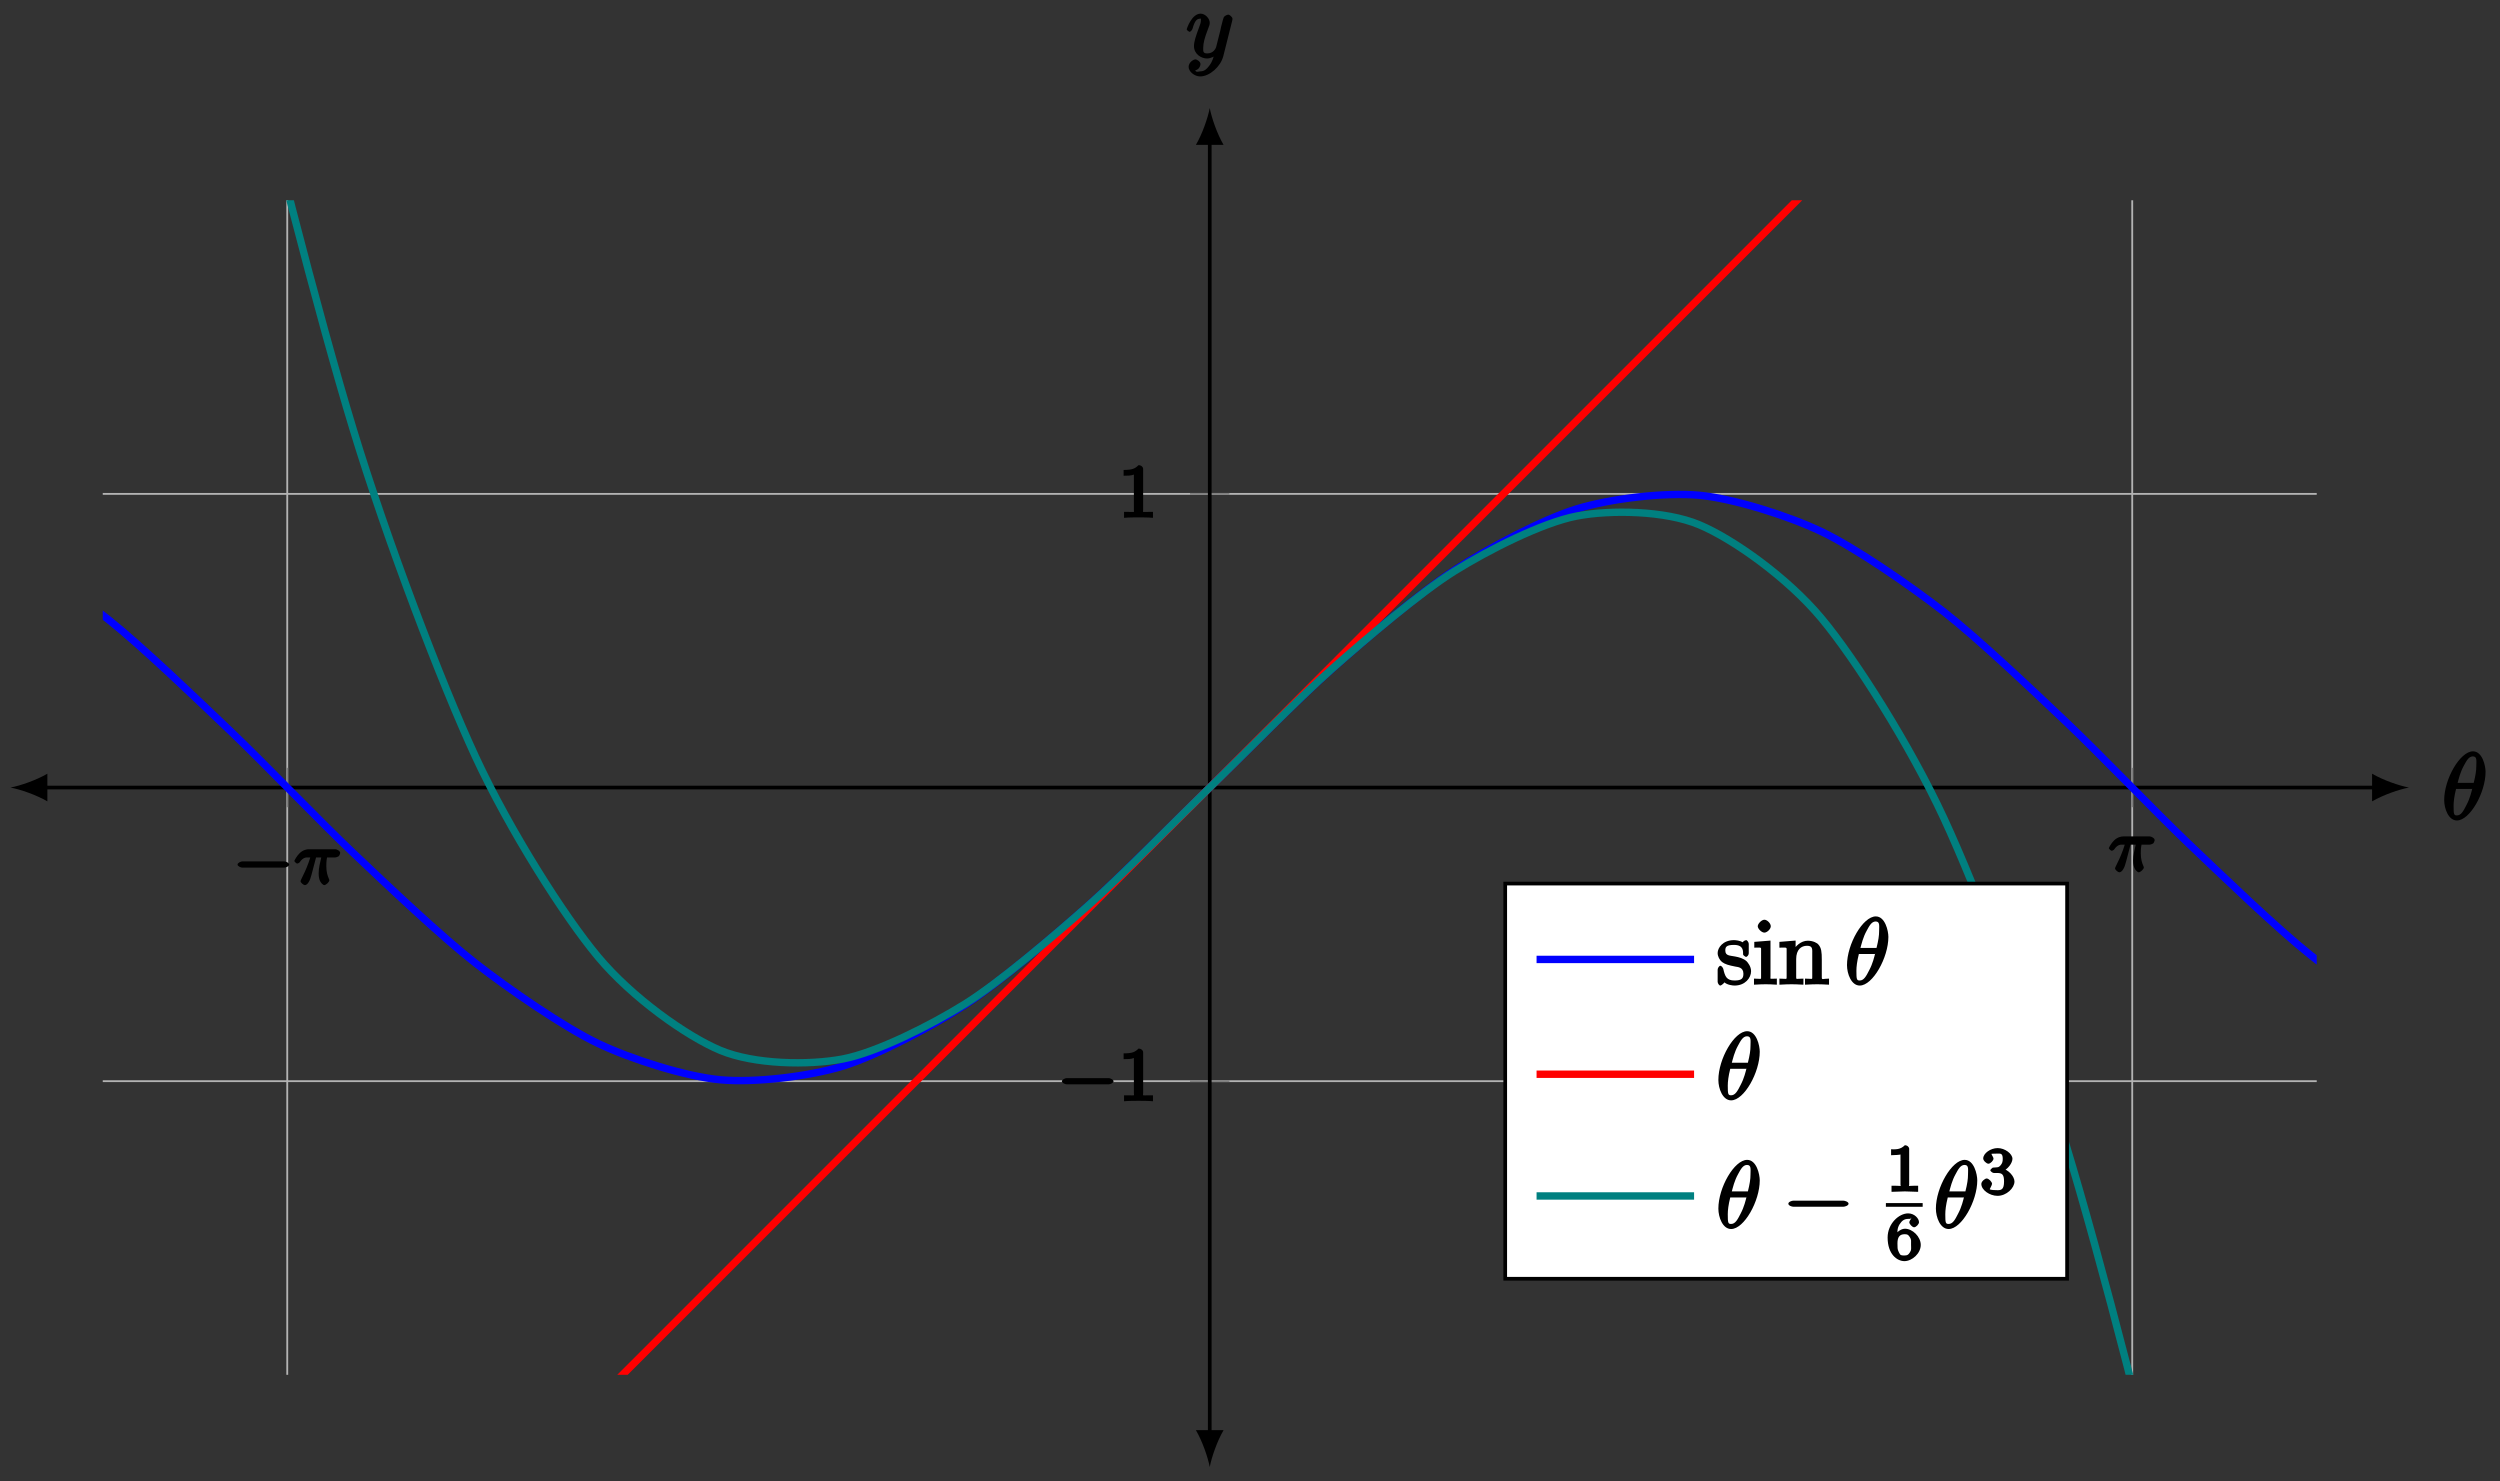<?xml version="1.0" encoding="UTF-8"?>
<svg xmlns="http://www.w3.org/2000/svg" xmlns:xlink="http://www.w3.org/1999/xlink" width="270pt" height="160pt" viewBox="0 0 270 160" version="1.1">
<rect x="0" y="0" width="270" height="160" fill="#333333" stroke="none"/>
<defs>
<g>
<symbol overflow="visible" id="glyph0-0">
<path style="stroke:none;" d=""/>
</symbol>
<symbol overflow="visible" id="glyph0-1">
<path style="stroke:none;" d="M 5.562 -1.812 C 5.703 -1.812 6.078 -1.953 6.078 -2.141 C 6.078 -2.328 5.703 -2.484 5.562 -2.484 L 1 -2.484 C 0.875 -2.484 0.5 -2.328 0.5 -2.141 C 0.5 -1.953 0.875 -1.812 1 -1.812 Z M 5.562 -1.812 "/>
</symbol>
<symbol overflow="visible" id="glyph1-0">
<path style="stroke:none;" d=""/>
</symbol>
<symbol overflow="visible" id="glyph1-1">
<path style="stroke:none;" d="M 2.266 -2.906 L 2.953 -2.906 C 2.828 -2.359 2.672 -1.781 2.672 -1.188 C 2.672 -1.125 2.672 -0.781 2.766 -0.5 C 2.875 -0.172 3.141 0.078 3.281 0.078 C 3.453 0.078 3.828 -0.25 3.828 -0.453 C 3.828 -0.5 3.812 -0.516 3.781 -0.594 C 3.625 -0.953 3.5 -1.344 3.5 -1.984 C 3.5 -2.172 3.5 -2.516 3.578 -2.906 L 4.406 -2.906 C 4.531 -2.906 4.734 -2.969 4.828 -3.031 C 4.922 -3.109 5 -3.344 5 -3.391 C 5 -3.625 4.609 -3.797 4.484 -3.797 L 1.609 -3.797 C 1.438 -3.797 1 -3.75 0.609 -3.359 C 0.312 -3.078 0.047 -2.578 0.047 -2.531 C 0.047 -2.453 0.281 -2.25 0.344 -2.25 C 0.438 -2.25 0.578 -2.328 0.625 -2.391 C 1.016 -2.969 1.359 -2.906 1.531 -2.906 L 1.766 -2.906 C 1.578 -2.25 1.219 -1.406 1 -0.984 C 0.812 -0.578 0.719 -0.422 0.719 -0.344 C 0.719 -0.188 1.047 0.078 1.172 0.078 C 1.484 0.078 1.75 -0.406 1.906 -1.062 L 2.391 -2.906 Z M 2.266 -2.906 "/>
</symbol>
<symbol overflow="visible" id="glyph2-0">
<path style="stroke:none;" d=""/>
</symbol>
<symbol overflow="visible" id="glyph2-1">
<path style="stroke:none;" d="M 2.688 -5.266 C 2.688 -5.469 2.484 -5.672 2.188 -5.672 C 1.812 -5.297 1.516 -5.156 0.578 -5.156 L 0.578 -4.531 C 0.984 -4.531 1.406 -4.531 1.688 -4.656 L 1.688 -0.844 C 1.688 -0.547 1.844 -0.625 1.094 -0.625 L 0.625 -0.625 L 0.625 0.016 C 1.141 -0.031 1.828 -0.031 2.188 -0.031 C 2.547 -0.031 3.234 -0.031 3.75 0.016 L 3.75 -0.625 L 3.281 -0.625 C 2.531 -0.625 2.688 -0.547 2.688 -0.844 Z M 2.688 -5.266 "/>
</symbol>
<symbol overflow="visible" id="glyph3-0">
<path style="stroke:none;" d=""/>
</symbol>
<symbol overflow="visible" id="glyph3-1">
<path style="stroke:none;" d="M 4.703 -5.141 C 4.703 -5.797 4.359 -7.359 3.344 -7.359 C 1.953 -7.359 0.234 -4.375 0.234 -2.094 C 0.234 -1.156 0.703 0.109 1.609 0.109 C 3.016 0.109 4.703 -2.906 4.703 -5.141 Z M 1.641 -3.781 C 1.812 -4.422 1.969 -5.109 2.359 -5.812 C 2.625 -6.297 2.875 -6.812 3.328 -6.812 C 3.812 -6.812 3.703 -6.328 3.703 -5.766 C 3.703 -5.281 3.625 -4.766 3.422 -3.953 L 1.688 -3.953 Z M 3.297 -3.453 C 3.188 -3 3.016 -2.266 2.641 -1.562 C 2.297 -0.875 2.047 -0.438 1.609 -0.438 C 1.281 -0.438 1.25 -0.562 1.25 -1.484 C 1.25 -1.906 1.312 -2.484 1.516 -3.297 L 3.25 -3.297 Z M 3.297 -3.453 "/>
</symbol>
<symbol overflow="visible" id="glyph3-2">
<path style="stroke:none;" d="M 5.016 -3.953 C 5.047 -4.094 5.047 -4.109 5.047 -4.188 C 5.047 -4.359 4.75 -4.625 4.594 -4.625 C 4.5 -4.625 4.203 -4.516 4.109 -4.344 C 4.047 -4.203 3.969 -3.891 3.922 -3.703 C 3.859 -3.453 3.781 -3.188 3.734 -2.906 L 3.281 -1.109 C 3.234 -0.969 2.984 -0.438 2.328 -0.438 C 1.828 -0.438 1.891 -0.703 1.891 -1.078 C 1.891 -1.531 2.047 -2.156 2.391 -3.031 C 2.547 -3.438 2.594 -3.547 2.594 -3.75 C 2.594 -4.203 2.109 -4.734 1.609 -4.734 C 0.656 -4.734 0.109 -3.125 0.109 -3.031 C 0.109 -2.938 0.391 -2.766 0.406 -2.766 C 0.516 -2.766 0.688 -2.953 0.734 -3.109 C 1 -4.047 1.234 -4.188 1.578 -4.188 C 1.656 -4.188 1.641 -4.344 1.641 -4.031 C 1.641 -3.781 1.547 -3.516 1.469 -3.328 C 1.078 -2.266 0.891 -1.703 0.891 -1.234 C 0.891 -0.344 1.703 0.109 2.297 0.109 C 2.688 0.109 3.141 -0.109 3.422 -0.391 L 3.125 -0.5 C 2.984 0.016 2.922 0.391 2.516 0.922 C 2.266 1.25 2.016 1.5 1.562 1.5 C 1.422 1.5 1.141 1.641 1.031 1.406 C 0.953 1.406 1.203 1.359 1.344 1.234 C 1.453 1.141 1.594 0.906 1.594 0.719 C 1.594 0.406 1.156 0.203 1.062 0.203 C 0.828 0.203 0.312 0.531 0.312 1.016 C 0.312 1.516 0.938 2.047 1.562 2.047 C 2.578 2.047 3.781 0.984 4.062 -0.156 Z M 5.016 -3.953 "/>
</symbol>
<symbol overflow="visible" id="glyph4-0">
<path style="stroke:none;" d=""/>
</symbol>
<symbol overflow="visible" id="glyph4-1">
<path style="stroke:none;" d="M 2.078 -1.938 C 2.297 -1.891 2.938 -1.891 2.938 -1.172 C 2.938 -0.672 2.766 -0.438 1.984 -0.438 C 1.141 -0.438 0.953 -0.844 0.766 -1.688 C 0.734 -1.812 0.562 -2.031 0.453 -2.031 C 0.328 -2.031 0.156 -1.781 0.156 -1.609 L 0.156 -0.297 C 0.156 -0.125 0.328 0.109 0.438 0.109 C 0.484 0.109 0.625 0.047 0.812 -0.141 C 0.828 -0.156 0.828 -0.172 0.891 -0.234 C 1.203 0.047 1.781 0.109 1.984 0.109 C 3.125 0.109 3.766 -0.719 3.766 -1.438 C 3.766 -1.969 3.406 -2.375 3.297 -2.5 C 2.953 -2.828 2.453 -2.953 2.031 -3.031 C 1.469 -3.141 0.984 -3.094 0.984 -3.672 C 0.984 -4.031 1.062 -4.281 1.922 -4.281 C 3.016 -4.281 2.891 -3.531 2.906 -3.234 C 2.922 -3.141 3.188 -2.984 3.203 -2.984 C 3.344 -2.984 3.516 -3.188 3.516 -3.375 L 3.516 -4.391 C 3.516 -4.562 3.344 -4.797 3.234 -4.797 C 3.188 -4.797 3.031 -4.75 2.906 -4.625 C 2.875 -4.578 2.766 -4.5 2.844 -4.562 C 2.609 -4.75 2.078 -4.797 1.922 -4.797 C 0.703 -4.797 0.156 -3.953 0.156 -3.406 C 0.156 -3.047 0.359 -2.656 0.625 -2.438 C 0.953 -2.188 1.359 -2.078 2.078 -1.938 Z M 2.078 -1.938 "/>
</symbol>
<symbol overflow="visible" id="glyph4-2">
<path style="stroke:none;" d="M 1.766 -4.734 L 0.188 -4.609 L 0.188 -3.984 C 1.016 -3.984 0.922 -4.094 0.922 -3.594 L 0.922 -0.922 C 0.922 -0.469 1 -0.641 0.156 -0.641 L 0.156 0.016 C 0.641 -0.016 1.188 -0.031 1.422 -0.031 C 1.781 -0.031 2.125 -0.016 2.625 0.016 L 2.625 -0.641 C 1.797 -0.641 1.938 -0.516 1.938 -0.906 L 1.938 -4.75 Z M 1.969 -6.297 C 1.969 -6.625 1.562 -7 1.281 -7 C 0.969 -7 0.562 -6.562 0.562 -6.297 C 0.562 -6.031 0.969 -5.609 1.281 -5.609 C 1.562 -5.609 1.969 -5.984 1.969 -6.297 Z M 1.969 -6.297 "/>
</symbol>
<symbol overflow="visible" id="glyph4-3">
<path style="stroke:none;" d="M 0.922 -3.594 L 0.922 -0.922 C 0.922 -0.469 0.984 -0.641 0.141 -0.641 L 0.141 0.016 C 0.672 -0.016 1.172 -0.031 1.453 -0.031 C 1.703 -0.031 2.219 -0.016 2.734 0.016 L 2.734 -0.641 C 1.891 -0.641 1.953 -0.469 1.953 -0.922 L 1.953 -2.75 C 1.953 -3.781 2.5 -4.188 3.125 -4.188 C 3.766 -4.188 3.688 -3.812 3.688 -3.234 L 3.688 -0.922 C 3.688 -0.469 3.766 -0.641 2.906 -0.641 L 2.906 0.016 C 3.438 -0.016 3.953 -0.031 4.219 -0.031 C 4.469 -0.031 5 -0.016 5.5 0.016 L 5.5 -0.641 C 4.812 -0.641 4.734 -0.469 4.719 -0.766 L 4.719 -2.672 C 4.719 -3.531 4.672 -3.953 4.359 -4.312 C 4.234 -4.484 3.781 -4.734 3.203 -4.734 C 2.469 -4.734 1.828 -4.141 1.547 -3.516 L 1.891 -3.516 L 1.891 -4.75 L 0.141 -4.609 L 0.141 -3.984 C 1.016 -3.984 0.922 -4.078 0.922 -3.594 Z M 0.922 -3.594 "/>
</symbol>
<symbol overflow="visible" id="glyph5-0">
<path style="stroke:none;" d=""/>
</symbol>
<symbol overflow="visible" id="glyph5-1">
<path style="stroke:none;" d="M 6.562 -2.297 C 6.734 -2.297 7.125 -2.422 7.125 -2.625 C 7.125 -2.828 6.734 -2.953 6.562 -2.953 L 1.172 -2.953 C 1 -2.953 0.625 -2.828 0.625 -2.625 C 0.625 -2.422 1 -2.297 1.172 -2.297 Z M 6.562 -2.297 "/>
</symbol>
<symbol overflow="visible" id="glyph6-0">
<path style="stroke:none;" d=""/>
</symbol>
<symbol overflow="visible" id="glyph6-1">
<path style="stroke:none;" d="M 2.516 -4.625 C 2.516 -4.812 2.328 -5.016 2.047 -5.016 C 1.547 -4.516 1.047 -4.578 0.562 -4.578 L 0.562 -3.938 C 0.922 -3.938 1.516 -3.984 1.578 -4.016 L 1.578 -0.766 C 1.578 -0.531 1.766 -0.641 1.078 -0.641 L 0.609 -0.641 L 0.609 0.016 C 0.938 0 1.797 -0.031 2.047 -0.031 C 2.266 -0.031 3.141 0 3.484 0.016 L 3.484 -0.641 L 3.031 -0.641 C 2.328 -0.641 2.516 -0.531 2.516 -0.766 Z M 2.516 -4.625 "/>
</symbol>
<symbol overflow="visible" id="glyph6-2">
<path style="stroke:none;" d="M 1.234 -2.469 C 1.234 -3.047 1.219 -3.422 1.484 -3.844 C 1.734 -4.219 1.969 -4.422 2.422 -4.422 C 2.625 -4.422 2.766 -4.422 2.688 -4.547 C 2.875 -4.562 2.531 -4.25 2.531 -4.047 C 2.531 -3.875 2.844 -3.516 3.047 -3.516 C 3.266 -3.516 3.578 -3.859 3.578 -4.062 C 3.578 -4.453 3.094 -5.016 2.406 -5.016 C 1.406 -5.016 0.188 -3.906 0.188 -2.406 C 0.188 -0.594 1.219 0.141 2 0.141 C 2.844 0.141 3.766 -0.703 3.766 -1.609 C 3.766 -2.5 2.875 -3.359 2.062 -3.359 C 1.5 -3.359 1 -2.781 0.844 -2.469 Z M 2 -0.469 C 1.641 -0.469 1.562 -0.484 1.422 -0.781 L 1.359 -0.922 C 1.25 -1.125 1.25 -1.344 1.25 -1.766 C 1.25 -2.438 1.469 -2.766 2.031 -2.766 C 2.344 -2.766 2.422 -2.703 2.594 -2.438 C 2.766 -2.172 2.719 -2.016 2.719 -1.609 C 2.719 -1.219 2.781 -1.062 2.578 -0.781 C 2.422 -0.547 2.328 -0.469 2 -0.469 Z M 2 -0.469 "/>
</symbol>
<symbol overflow="visible" id="glyph6-3">
<path style="stroke:none;" d="M 1.906 -2.328 C 2.453 -2.328 2.641 -2.141 2.641 -1.406 C 2.641 -0.531 2.328 -0.469 1.938 -0.469 C 1.656 -0.469 1.172 -0.484 1.094 -0.578 C 1.078 -0.578 1.344 -1.016 1.344 -1.156 C 1.344 -1.375 0.984 -1.734 0.766 -1.734 C 0.578 -1.734 0.188 -1.422 0.188 -1.141 C 0.188 -0.484 1.094 0.141 1.938 0.141 C 2.906 0.141 3.766 -0.703 3.766 -1.406 C 3.766 -1.938 3.141 -2.688 2.375 -2.844 L 2.375 -2.453 C 3.094 -2.719 3.547 -3.438 3.547 -3.859 C 3.547 -4.406 2.734 -5.016 1.953 -5.016 C 1.188 -5.016 0.391 -4.453 0.391 -3.891 C 0.391 -3.656 0.75 -3.328 0.953 -3.328 C 1.172 -3.328 1.5 -3.672 1.5 -3.875 C 1.5 -4.078 1.172 -4.422 1.328 -4.406 C 1.328 -4.406 1.672 -4.422 1.938 -4.422 C 2.25 -4.422 2.5 -4.469 2.5 -3.859 C 2.5 -3.562 2.453 -3.375 2.266 -3.156 C 2.047 -2.906 1.984 -2.953 1.641 -2.922 C 1.469 -2.906 1.453 -2.906 1.422 -2.906 C 1.406 -2.906 1.156 -2.703 1.156 -2.625 C 1.156 -2.516 1.406 -2.328 1.531 -2.328 Z M 1.906 -2.328 "/>
</symbol>
</g>
<clipPath id="clip1">
  <path d="M 11.098 42 L 250.207 42 L 250.207 128 L 11.098 128 Z M 11.098 42 "/>
</clipPath>
<clipPath id="clip2">
  <path d="M 11.098 21.629 L 250.207 21.629 L 250.207 148.48 L 11.098 148.48 Z M 11.098 21.629 "/>
</clipPath>
</defs>
<g id="surface1">
<path style="fill:none;stroke-width:0.1;stroke-linecap:butt;stroke-linejoin:miter;stroke:rgb(84.999%,84.999%,84.999%);stroke-opacity:1;stroke-miterlimit:10;" d="M 158.565 -0.001 L 158.565 126.85 " transform="matrix(1,0,0,-1,-27.913,148.479)"/>
<path style="fill:none;stroke-width:0.199;stroke-linecap:butt;stroke-linejoin:miter;stroke:rgb(70%,70%,70%);stroke-opacity:1;stroke-miterlimit:10;" d="M 58.936 -0.001 L 58.936 126.85 M 258.194 -0.001 L 258.194 126.85 " transform="matrix(1,0,0,-1,-27.913,148.479)"/>
<path style="fill:none;stroke-width:0.1;stroke-linecap:butt;stroke-linejoin:miter;stroke:rgb(84.999%,84.999%,84.999%);stroke-opacity:1;stroke-miterlimit:10;" d="M 39.011 63.424 L 278.12 63.424 " transform="matrix(1,0,0,-1,-27.913,148.479)"/>
<path style="fill:none;stroke-width:0.199;stroke-linecap:butt;stroke-linejoin:miter;stroke:rgb(70%,70%,70%);stroke-opacity:1;stroke-miterlimit:10;" d="M 39.011 31.713 L 278.12 31.713 M 39.011 95.139 L 278.12 95.139 " transform="matrix(1,0,0,-1,-27.913,148.479)"/>
<path style="fill:none;stroke-width:0.199;stroke-linecap:butt;stroke-linejoin:miter;stroke:rgb(50%,50%,50%);stroke-opacity:1;stroke-miterlimit:10;" d="M 158.565 62.006 L 158.565 64.842 " transform="matrix(1,0,0,-1,-27.913,148.479)"/>
<path style="fill:none;stroke-width:0.199;stroke-linecap:butt;stroke-linejoin:miter;stroke:rgb(50%,50%,50%);stroke-opacity:1;stroke-miterlimit:10;" d="M 58.936 61.299 L 58.936 65.553 M 258.194 61.299 L 258.194 65.553 " transform="matrix(1,0,0,-1,-27.913,148.479)"/>
<path style="fill:none;stroke-width:0.199;stroke-linecap:butt;stroke-linejoin:miter;stroke:rgb(50%,50%,50%);stroke-opacity:1;stroke-miterlimit:10;" d="M 157.147 63.424 L 159.983 63.424 " transform="matrix(1,0,0,-1,-27.913,148.479)"/>
<path style="fill:none;stroke-width:0.199;stroke-linecap:butt;stroke-linejoin:miter;stroke:rgb(50%,50%,50%);stroke-opacity:1;stroke-miterlimit:10;" d="M 156.436 31.713 L 160.69 31.713 M 156.436 95.139 L 160.69 95.139 " transform="matrix(1,0,0,-1,-27.913,148.479)"/>
<path style="fill:none;stroke-width:0.399;stroke-linecap:butt;stroke-linejoin:miter;stroke:rgb(0%,0%,0%);stroke-opacity:1;stroke-miterlimit:10;" d="M 32.632 63.424 L 284.495 63.424 " transform="matrix(1,0,0,-1,-27.913,148.479)"/>
<path style=" stroke:none;fill-rule:nonzero;fill:rgb(0%,0%,0%);fill-opacity:1;" d="M 1.133 85.055 C 2.195 85.254 3.922 85.852 5.117 86.547 L 5.117 83.559 C 3.922 84.258 2.195 84.855 1.133 85.055 "/>
<path style=" stroke:none;fill-rule:nonzero;fill:rgb(0%,0%,0%);fill-opacity:1;" d="M 260.168 85.055 C 259.105 84.855 257.379 84.258 256.184 83.559 L 256.184 86.547 C 257.379 85.852 259.105 85.254 260.168 85.055 "/>
<path style="fill:none;stroke-width:0.399;stroke-linecap:butt;stroke-linejoin:miter;stroke:rgb(0%,0%,0%);stroke-opacity:1;stroke-miterlimit:10;" d="M 158.565 -6.376 L 158.565 133.229 " transform="matrix(1,0,0,-1,-27.913,148.479)"/>
<path style=" stroke:none;fill-rule:nonzero;fill:rgb(0%,0%,0%);fill-opacity:1;" d="M 130.652 158.441 C 130.852 157.379 131.449 155.652 132.145 154.457 L 129.156 154.457 C 129.855 155.652 130.453 157.379 130.652 158.441 "/>
<path style=" stroke:none;fill-rule:nonzero;fill:rgb(0%,0%,0%);fill-opacity:1;" d="M 130.652 11.664 C 130.453 12.727 129.855 14.453 129.156 15.648 L 132.145 15.648 C 131.449 14.453 130.852 12.727 130.652 11.664 "/>
<g style="fill:rgb(0%,0%,0%);fill-opacity:1;">
  <use xlink:href="#glyph0-1" x="25.155" y="95.514"/>
</g>
<g style="fill:rgb(0%,0%,0%);fill-opacity:1;">
  <use xlink:href="#glyph1-1" x="31.742" y="95.514"/>
</g>
<g style="fill:rgb(0%,0%,0%);fill-opacity:1;">
  <use xlink:href="#glyph1-1" x="227.706" y="94.131"/>
</g>
<g style="fill:rgb(0%,0%,0%);fill-opacity:1;">
  <use xlink:href="#glyph0-1" x="114.185" y="118.919"/>
</g>
<g style="fill:rgb(0%,0%,0%);fill-opacity:1;">
  <use xlink:href="#glyph2-1" x="120.772" y="118.919"/>
</g>
<g style="fill:rgb(0%,0%,0%);fill-opacity:1;">
  <use xlink:href="#glyph2-1" x="120.771" y="55.909"/>
</g>
<g clip-path="url(#clip1)" clip-rule="nonzero">
<path style="fill:none;stroke-width:0.797;stroke-linecap:butt;stroke-linejoin:miter;stroke:rgb(0%,0%,100%);stroke-opacity:1;stroke-miterlimit:10;" d="M -0.001 93.834 C -0.001 93.834 9.546 95.331 13.214 94.874 C 16.882 94.416 22.761 92.381 26.429 90.53 C 30.093 88.682 35.975 84.475 39.64 81.549 C 43.308 78.627 49.186 72.967 52.854 69.471 C 56.522 65.975 62.401 59.827 66.069 56.354 C 69.733 52.881 75.612 47.303 79.28 44.448 C 82.948 41.596 88.827 37.538 92.495 35.791 C 96.159 34.041 102.042 32.202 105.706 31.862 C 109.374 31.518 115.253 32.209 118.921 33.331 C 122.589 34.456 128.468 37.557 132.136 39.952 C 135.8 42.346 141.683 47.334 145.347 50.588 C 149.015 53.846 154.893 59.862 158.561 63.424 C 162.229 66.983 168.108 73.002 171.776 76.256 C 175.44 79.514 181.323 84.502 184.987 86.897 C 188.655 89.291 194.534 92.397 198.202 93.518 C 201.87 94.643 207.749 95.331 211.417 94.991 C 215.081 94.651 220.964 92.811 224.628 91.065 C 228.296 89.319 234.175 85.26 237.843 82.409 C 241.511 79.553 247.39 73.975 251.058 70.502 C 254.722 67.03 260.604 60.881 264.268 57.385 C 267.936 53.889 273.815 48.225 277.483 45.303 C 281.151 42.381 287.03 38.17 290.698 36.323 C 294.362 34.475 300.245 32.436 303.909 31.979 C 307.577 31.522 317.124 33.014 317.124 33.014 " transform="matrix(1,0,0,-1,-27.913,148.479)"/>
</g>
<g clip-path="url(#clip2)" clip-rule="nonzero">
<path style="fill:none;stroke-width:0.797;stroke-linecap:butt;stroke-linejoin:miter;stroke:rgb(100%,0%,0%);stroke-opacity:1;stroke-miterlimit:10;" d="M -0.001 -95.138 C -0.001 -95.138 9.546 -85.591 13.214 -81.923 C 16.882 -78.259 22.761 -72.376 26.429 -68.712 C 30.093 -65.044 35.975 -59.166 39.64 -55.498 C 43.308 -51.83 49.186 -45.951 52.854 -42.283 C 56.522 -38.619 62.401 -32.74 66.069 -29.072 C 69.733 -25.404 75.612 -19.525 79.28 -15.857 C 82.948 -12.193 88.827 -6.31 92.495 -2.646 C 96.159 1.022 102.042 6.901 105.706 10.569 C 109.374 14.237 115.253 20.116 118.921 23.784 C 122.589 27.448 128.468 33.331 132.136 36.995 C 135.8 40.663 141.683 46.541 145.347 50.209 C 149.015 53.877 154.893 59.756 158.561 63.424 C 162.229 67.088 168.108 72.971 171.776 76.635 C 175.44 80.303 181.323 86.182 184.987 89.85 C 188.655 93.518 194.534 99.397 198.202 103.065 C 201.87 106.729 207.749 112.612 211.417 116.276 C 215.081 119.944 220.964 125.823 224.628 129.491 C 228.296 133.159 234.175 139.038 237.843 142.706 C 241.511 146.37 247.39 152.252 251.058 155.917 C 254.722 159.584 260.604 165.463 264.268 169.131 C 267.936 172.799 273.815 178.678 277.483 182.346 C 281.151 186.01 287.03 191.893 290.698 195.557 C 294.362 199.225 300.245 205.104 303.909 208.772 C 307.577 212.44 317.124 221.983 317.124 221.983 " transform="matrix(1,0,0,-1,-27.913,148.479)"/>
<path style="fill:none;stroke-width:0.797;stroke-linecap:butt;stroke-linejoin:miter;stroke:rgb(0%,50%,50%);stroke-opacity:1;stroke-miterlimit:10;" d="M -0.001 565.534 C -0.001 565.534 9.546 461.92 13.214 426.967 C 16.882 392.018 22.761 341.901 26.429 313.631 C 30.093 285.362 35.975 245.448 39.64 223.225 C 43.308 201.006 49.186 170.288 52.854 153.479 C 56.522 136.67 62.401 114.112 66.069 102.073 C 69.733 90.038 75.612 74.627 79.28 66.729 C 82.948 58.831 88.827 49.549 92.495 45.151 C 96.159 40.756 102.042 36.573 105.706 35.041 C 109.374 33.51 115.253 33.413 118.921 34.108 C 122.589 34.803 128.468 37.768 132.136 40.057 C 135.8 42.342 141.683 47.35 145.347 50.592 C 149.015 53.834 154.893 59.862 158.561 63.424 C 162.229 66.983 168.108 73.01 171.776 76.256 C 175.44 79.499 181.323 84.506 184.987 86.791 C 188.655 89.081 194.534 92.045 198.202 92.745 C 201.87 93.44 207.749 93.342 211.417 91.811 C 215.081 90.28 220.964 86.1 224.628 81.706 C 228.296 77.311 234.175 68.026 237.843 60.131 C 241.511 52.233 247.39 36.827 251.058 24.795 C 254.722 12.76 260.604 -9.791 264.268 -26.599 C 267.936 -43.408 273.815 -74.13 277.483 -96.349 C 281.151 -118.568 287.03 -158.474 290.698 -186.74 C 294.362 -215.005 300.245 -265.119 303.909 -300.068 C 307.577 -335.017 317.124 -438.626 317.124 -438.626 " transform="matrix(1,0,0,-1,-27.913,148.479)"/>
</g>
<g style="fill:rgb(0%,0%,0%);fill-opacity:1;">
  <use xlink:href="#glyph3-1" x="263.738" y="88.502"/>
</g>
<g style="fill:rgb(0%,0%,0%);fill-opacity:1;">
  <use xlink:href="#glyph3-2" x="128.058" y="6.208"/>
</g>
<path style="fill-rule:nonzero;fill:rgb(100%,100%,100%);fill-opacity:1;stroke-width:0.399;stroke-linecap:butt;stroke-linejoin:miter;stroke:rgb(0%,0%,0%);stroke-opacity:1;stroke-miterlimit:10;" d="M 190.476 10.374 L 251.159 10.374 L 251.159 53.053 L 190.476 53.053 Z M 190.476 10.374 " transform="matrix(1,0,0,-1,-27.913,148.479)"/>
<path style="fill:none;stroke-width:0.797;stroke-linecap:butt;stroke-linejoin:miter;stroke:rgb(0%,0%,100%);stroke-opacity:1;stroke-miterlimit:10;" d="M -0.002 0.002 C -0.002 0.002 6.143 0.002 8.506 0.002 C 10.865 0.002 17.01 0.002 17.01 0.002 " transform="matrix(1,0,0,-1,165.951,103.619)"/>
<g style="fill:rgb(0%,0%,0%);fill-opacity:1;">
  <use xlink:href="#glyph4-1" x="185.35" y="106.331"/>
  <use xlink:href="#glyph4-2" x="189.275" y="106.331"/>
  <use xlink:href="#glyph4-3" x="192.035" y="106.331"/>
</g>
<g style="fill:rgb(0%,0%,0%);fill-opacity:1;">
  <use xlink:href="#glyph3-1" x="199.242" y="106.331"/>
</g>
<path style="fill:none;stroke-width:0.797;stroke-linecap:butt;stroke-linejoin:miter;stroke:rgb(100%,0%,0%);stroke-opacity:1;stroke-miterlimit:10;" d="M -0.002 0.001 C -0.002 0.001 6.143 0.001 8.506 0.001 C 10.865 0.001 17.01 0.001 17.01 0.001 " transform="matrix(1,0,0,-1,165.951,116.017)"/>
<g style="fill:rgb(0%,0%,0%);fill-opacity:1;">
  <use xlink:href="#glyph3-1" x="185.35" y="118.729"/>
</g>
<path style="fill:none;stroke-width:0.797;stroke-linecap:butt;stroke-linejoin:miter;stroke:rgb(0%,50%,50%);stroke-opacity:1;stroke-miterlimit:10;" d="M -0.002 -0 C -0.002 -0 6.143 -0 8.506 -0 C 10.865 -0 17.01 -0 17.01 -0 " transform="matrix(1,0,0,-1,165.951,129.164)"/>
<g style="fill:rgb(0%,0%,0%);fill-opacity:1;">
  <use xlink:href="#glyph3-1" x="185.35" y="132.625"/>
</g>
<g style="fill:rgb(0%,0%,0%);fill-opacity:1;">
  <use xlink:href="#glyph5-1" x="192.517" y="132.625"/>
</g>
<g style="fill:rgb(0%,0%,0%);fill-opacity:1;">
  <use xlink:href="#glyph6-1" x="203.675" y="128.702"/>
</g>
<path style="fill:none;stroke-width:0.399;stroke-linecap:butt;stroke-linejoin:miter;stroke:rgb(0%,0%,0%);stroke-opacity:1;stroke-miterlimit:10;" d="M 80.218 -132.788 L 84.19 -132.788 " transform="matrix(1,0,0,-1,123.458,-2.655)"/>
<g style="fill:rgb(0%,0%,0%);fill-opacity:1;">
  <use xlink:href="#glyph6-2" x="203.675" y="136.061"/>
</g>
<g style="fill:rgb(0%,0%,0%);fill-opacity:1;">
  <use xlink:href="#glyph3-1" x="208.842" y="132.625"/>
</g>
<g style="fill:rgb(0%,0%,0%);fill-opacity:1;">
  <use xlink:href="#glyph6-3" x="213.796" y="129.01"/>
</g>
</g>
</svg>
